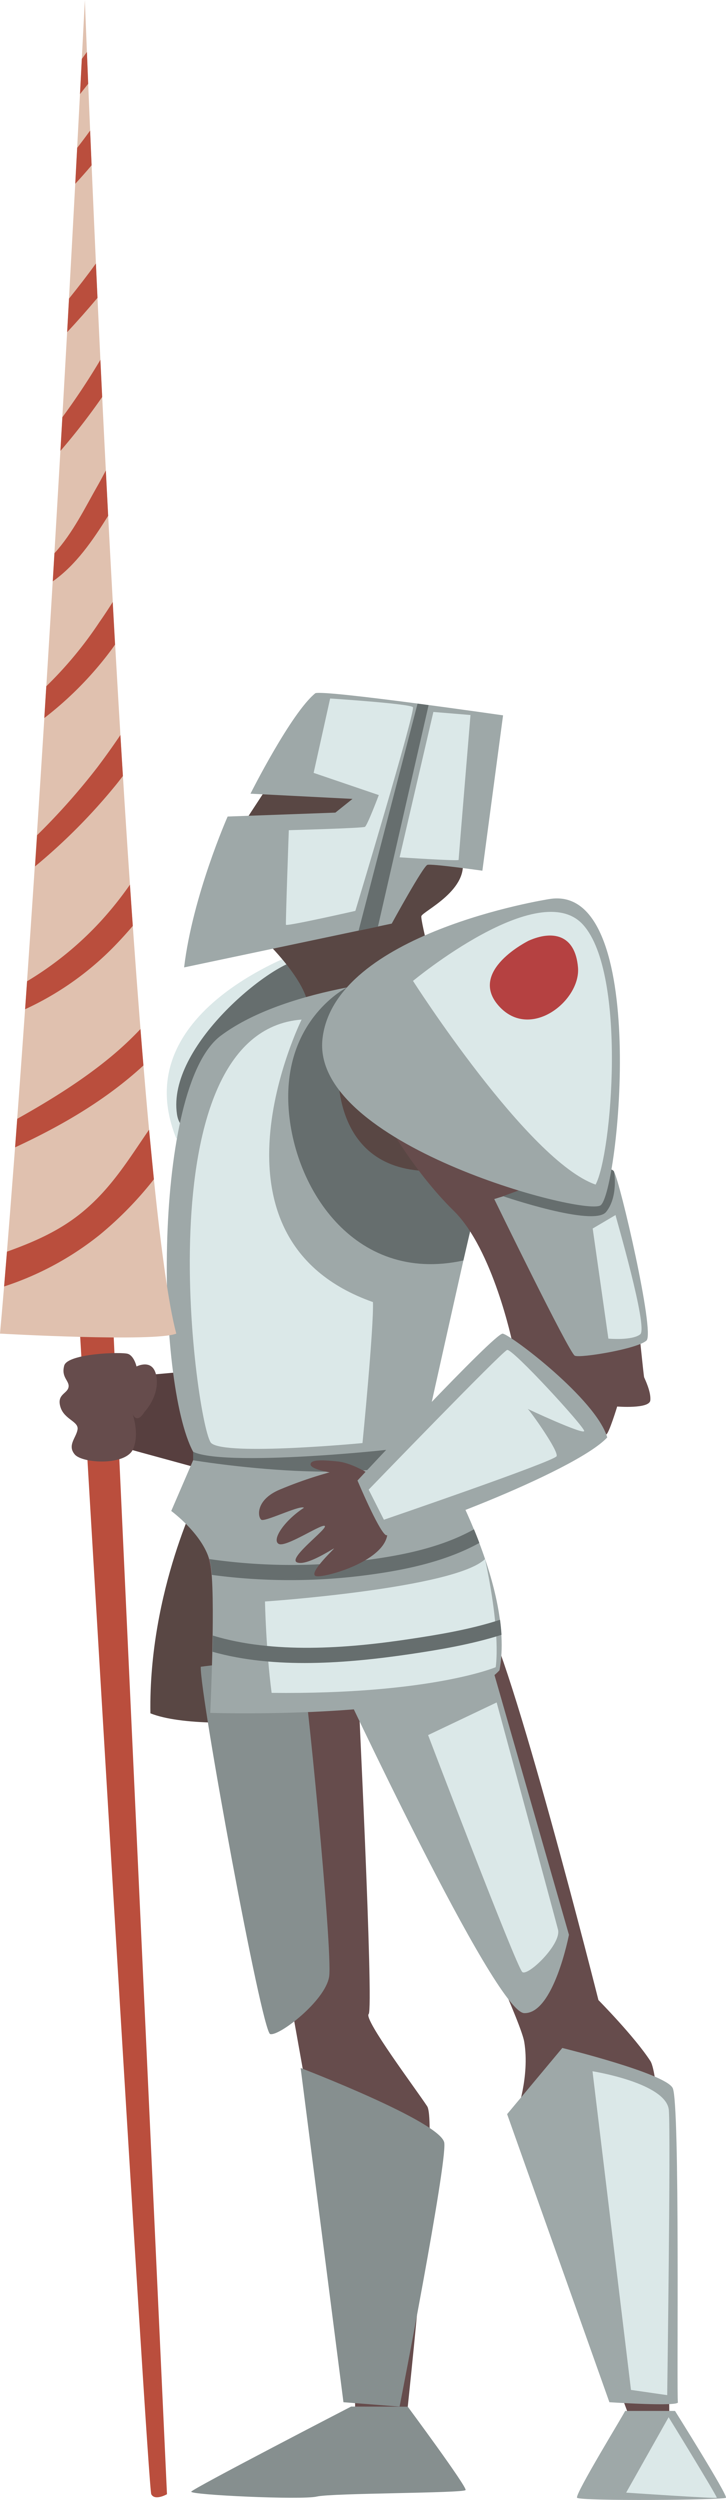 <svg xmlns="http://www.w3.org/2000/svg" width="313.74" height="1080" viewBox="0 0 313.74 1080"><g id="Слой_2" data-name="Слой 2"><g id="characters02_273577658"><g id="characters02_273577658-2" data-name="characters02_273577658"><path d="M34.12 568.52s29.71 506 31.25 509 6.79.0 6.79.0l-23.44-509z" fill="#ba4e3d"/><path d="M50.88 624.64c3.39 1.13 57.66 15.79 57.66 15.79V590l-59.82 5.36z" fill="#573f3f"/><path d="M86.75 643.35S64.14 687 65 740.17c25.91 10.34 108-1.67 108.55-6.58S86.75 643.35 86.75 643.35z" fill="#594744"/><path d="M86.75 655.9s70.93 369.85 66.51 385.64c3.39 7.75 22.51 2.3 22.51 2.3s13.77-126.38 8.84-133.9-27.55-37.6-25.29-39.86-4.83-145.89-4.83-145.89 69.59 142.88 72.06 157.92-3.29 30.83-3.29 30.83l48.95 131.86 17.07.9s-1.39-144.79-8.22-155.32-22.44-26.32-22.44-26.32-38.1-151.13-50.16-167.7S86.75 655.9 86.75 655.9z" fill="#664c4c"/><path d="M145.4 722.69c1.38 2.63 68.4 146.64 81.15 147s19.32-33.84 19.32-33.84L210.51 712.53z" fill="#9ea8a8"/><path d="M86.75 720.05c-.41 12 26.32 157.55 30 158.68s23.84-14.29 25.49-24.82S132 722.53 130.33 718.47 86.75 720.05 86.75 720.05z" fill="#868f8f"/><path d="M83.46 630.84 74 652.75s14.39 10.53 16.86 22.56.0 64.67.0 64.67 105.66 3.39 125-18.42c7-37.23-27.14-93.25-27.14-93.25z" fill="#9ea8a8"/><path d="M114.51 691.85c.61.0 82.08-5.67 95.1-18.34 7.07 33 4.6 46.73 4.6 46.73s-28 11.85-96.83 11.09C114.92 712.53 114.51 691.85 114.51 691.85z" fill="#dbe8e8"/><path d="M216.09 699.76c-13 4.24-27.07 6.53-39.59 8.4-26.59 4-58.42 6.38-84.53-1.58.0 2.36-.08 4.71-.13 7 26.9 7.57 58.28 5 85.48 1 12.51-1.86 26.42-4.19 39.41-8.32C216.6 704.12 216.38 702 216.09 699.76z" fill="#666e6e"/><path d="M155.16 680.88c17.91-2.16 36.53-5.79 52-14.33-.76-2-1.54-4-2.33-5.88-15 8.37-33.16 11.72-50.5 13.78a248.77 248.77.0 0 1-63.88-.92 17.23 17.23.0 0 1 .49 1.84 43.39 43.39.0 0 1 .62 5A254.87 254.87.0 0 0 155.16 680.88z" fill="#666e6e"/><path d="M83.46 627.18v3.66s82.44 13.85 107.42-4.91c1.23-4.95-7.09-9.47-7.09-9.47z" fill="#666e6e"/><path d="M134.86 409.28s-81.79 25.57-58.68 82.54C136.5 461.74 134.86 409.28 134.86 409.28z" fill="#dbe8e8"/><path d="M156.44 438.24s-14.8-25-27.13-23.5S72.16 452 76.47 481.29 156.44 438.24 156.44 438.24z" fill="#666e6e"/><path d="M114.56 406.37s18.5 17.77 18.65 29.19c16.35-.71 56.28-7.76 56.28-7.76s-7.86-29.89-7.4-32 21.59-11.56 17.42-25.52S127.66 378.73 114.56 406.37z" fill="#594744"/><path d="M182.55 422.31S125 425.26 95.39 447.45s-28 149.65-11.93 179.73c14.81 7.14 99.09-1.88 99.09-3S211.68 493.7 211.68 493.7z" fill="#9ea8a8"/><path d="M149.9 426.59s-26.35 13.15-25.32 49.25 28 79.12 75.67 68.7l7.18-30.91z" fill="#666e6e"/><path d="M146.17 460c0 .85-4 49.66 45.63 45.7C191.5 484.77 146.17 460 146.17 460z" fill="#594744"/><path d="M116.36 338.78l-13.78 21.06s45.74-5.08 45.9-5.27 11.87-15.79 11.87-15.79z" fill="#594744"/><path d="M79.56 417.93 169.29 399s13.57-24.82 15.42-25.38 23.75 2.53 23.75 2.53l8.94-67.11s-76.17-11-81.1-9.59c-10.49 8.46-28.06 43.43-28.06 43.43l44.09 2.25-7.4 5.93-46.56 1.69S83.26 386.91 79.56 417.93z" fill="#9ea8a8"/><path d="M180.44 303.98l-25.47 98.07L163.33 400.29 185.22 304.62 180.44 303.98z" fill="#666e6e"/><path d="M142.67 301.75s34.56 2.26 35.77 3.76-24.87 88-24.87 88-29.81 6.77-30 6 1.24-40.86 1.24-40.86 31.86-.88 32.89-1.44 6-13.73 6-13.73l-28.16-9.59z" fill="#dbe8e8"/><path d="M187.28 307.57l-14.59 62.8s25.49 1.69 25.49 1.12 5.14-62.6 5.14-62.6z" fill="#dbe8e8"/><path d="M159.94 637s-7.71-5-14-5.64-11.62-.94-11.72 1.22 8.23 3.48 8.23 3.48a176 176 0 0 0-21.9 7.61c-10.28 4.51-9.15 11.84-7.61 12.88s17-6.58 18.4-5.17c-8.63 5.64-14 13.91-10.89 15.6s19-9.12 19.94-7.71-16.24 14-12 15.7 15.94-6.3 15.94-6-12.44 11.84-7.2 12 29.71-7.05 30.32-18.71S159.94 637 159.94 637z" fill="#664c4c"/><path d="M167.44 485.33s11.72 21.15 28.68 37.79 25.34 57.06 25.34 57.06S260.84 620.11 262 619.7s4.72-12.07 4.72-12.07 13.9 1.12 14.31-2.64-2.46-9.4-2.67-10-2.67-24.82-2.67-25.38-19.74-75.77-23.23-82.72S167.44 485.33 167.44 485.33z" fill="#664c4c"/><path d="M213.59 518s49.34-15.6 51.81-11.66 17.68 69.19 14 72.76-28.58 7.71-31 6.58S213.59 518 213.59 518z" fill="#9ea8a8"/><path d="M217.41 516.77s39.15 13.4 44.5 6.82 3.49-17.3 3.49-17.3S265 498.85 217.41 516.77z" fill="#666e6e"/><path d="M237.24 388.42c-1.22.2-92.51 14.66-97.86 60.16s112.25 76.7 120.06 72.19S281.23 380.89 237.24 388.42z" fill="#9ea8a8"/><path d="M178.48 423.76s54.64-45.38 73.56-24.19 12.33 99.39 5.34 112.18C228.19 501.59 178.48 423.76 178.48 423.76z" fill="#dbe8e8"/><path d="M228.5 406.37s-26.52 13-12.95 28.2 35.46-2.26 34.23-16.64S238.68 401.86 228.5 406.37z" fill="#b54141"/><path d="M266 524.91c0 .56 14.18 48.69 10.69 51.51s-13.78 1.88-13.78 1.88l-6.78-47.57z" fill="#dbe8e8"/><path d="M154.49 639.59s59.36-63.88 62.75-63.45 40.4 28.34 45.18 44.84c-14 15.08-92.51 44.41-95.75 42.16S154.49 639.59 154.49 639.59z" fill="#9ea8a8"/><path d="M159.32 643.54s57.56-59.6 59.83-60.35 33.3 33.09 33.3 35-25.08-9.78-24.46-9.59 13.56 18.23 12.54 20.49-74.63 27.45-74.63 27.45z" fill="#dbe8e8"/><path d="M130.34 440.46s-46.88 94.6 30.83 122.05c.41 10.9-4.52 60.91-4.52 60.91s-59.21 5.64-65.37.0S60.44 445.87 130.34 440.46z" fill="#dbe8e8"/><path d="M62.5 609.88s6.37-6.58 5.13-15S59 590.33 59 590.33s-1-4.51-3.7-5.45-26.11-.19-27.55 5.07 2.47 6.58 1.85 9.4-5.14 3-3.49 8.47 8 6.2 7.4 9.77-4.52 6.77-1.23 10.72 22.2 5 25.28-2.38-.82-16.61-.82-16.61S58.41 616.53 62.5 609.88z" fill="#664c4c"/><path d="M129.92 893.39S190.78 916.7 192 925.73s-19.32 113.93-19.32 113.93l-24.26-1.88z" fill="#868f8f"/><path d="M219.15 913.32 243 884.74s44.41 10.91 47.7 17.3 1.64 133.76 2.26 135.74-29.61.0-29.61.0z" fill="#9ea8a8"/><path d="M151.72 1039.66S83.41 1075 82.64 1076.41s47.8 3.67 54.27 2.12 63.68-1.41 64.3-2.82-25-36-25-36z" fill="#868f8f"/><path d="M270.13 1041.54c0 .56-21.79 36-20.76 37.51s63.42 1 64.34.0-22-37.51-22-37.51z" fill="#9ea8a8"/><path d="M185 749.57S223.26 850 225.72 851.94s17-12.13 15.42-18.33-26.51-98.14-26.51-98.14z" fill="#dbe8e8"/><path d="M256.05 894.8s32.17 5.08 33 16.92-.72 123-.72 123l-15.65-2.26z" fill="#dbe8e8"/><path d="M288.94 1044.26c.31.43 21.12 34.36 20.81 34.79s-39.16-2.21-39.16-2.21z" fill="#dbe8e8"/><path d="M0 576.13s66.88 3.77 76.18.0C62.54 525.41 46.77 259.44 36.67.0 16 404.15.0 576.13.0 576.13" fill="#e0c1af"/><path d="M47.72 281.25c.7-.92 1.36-1.86 2-2.79q-.51-9.12-1-18.38C46.87 263 45 265.86 43 268.71a169.32 169.32.0 0 1-23 27.76q-.43 6.94-.86 13.73A150.49 150.49.0 0 0 47.72 281.25z" fill="#ba4e3d"/><path d="M49.89 339.34c1.11-1.35 2.15-2.73 3.23-4.1q-.55-8.75-1.08-17.71-4.8 7.11-10 14a288.22 288.22.0 0 1-26 29.27c-.3 4.58-.6 9.06-.89 13.49A252.48 252.48.0 0 0 49.89 339.34z" fill="#ba4e3d"/><path d="M6.52 495.67c19.38-9 37.74-19.58 53.53-33.63.64-.56 1.29-1.17 1.94-1.76q-.65-7.68-1.28-15.73a144.17 144.17.0 0 1-12.4 11.65c-12.4 10.34-26.45 19.05-40.87 27.14q-.47 6.39-.92 12.33" fill="#ba4e3d"/><path d="M23.53 239q-.37 6.14-.73 12.16c10.12-7.15 17.25-17.68 23.89-28.25l.05-.08c-.34-6.49-.67-13-1-19.57-1.07 2-2.11 4-3.24 6C36.92 219 31.5 230.29 23.53 239z" fill="#ba4e3d"/><path d="M1.77 555.77a130.94 130.94.0 0 0 41.32-22.32 154.9 154.9.0 0 0 23.42-24q-1-10.14-2.09-21.41c-8.64 12.52-16.25 25.27-28.95 35.69-9.9 8.12-21 12.87-32.46 17" fill="#ba4e3d"/><path d="M41.45 113.83C37.73 119 33.83 124 29.82 129q-.39 7.31-.8 14.5 6.77-7.26 13.11-14.83Q41.79 121.25 41.45 113.83z" fill="#ba4e3d"/><path d="M44.16 171.5q-.39-8-.78-16.08c-.29.49-.56 1-.86 1.48q-7.23 12-15.57 23.36-.42 7.34-.84 14.54A279 279 0 0 0 44.16 171.5z" fill="#ba4e3d"/><path d="M50.16 408c2.43-2.53 4.85-5.21 7.23-8q-.62-8.76-1.23-17.82A152.3 152.3.0 0 1 43.6 397.91a143.48 143.48.0 0 1-31.9 26q-.43 6.18-.85 12.09A129.36 129.36.0 0 0 50.16 408z" fill="#ba4e3d"/><path d="M37.56 22.46l-2.2 3c-.26 5.1-.53 10.18-.79 15.2 1.18-1.49 2.38-3 3.54-4.47Q37.83 29.31 37.56 22.46z" fill="#ba4e3d"/><path d="M39.59 71.4q-.33-7.5-.64-15-2.72 3.8-5.6 7.46c-.28 5.22-.56 10.41-.83 15.54Q36.17 75.47 39.59 71.4z" fill="#ba4e3d"/></g></g></g></svg>